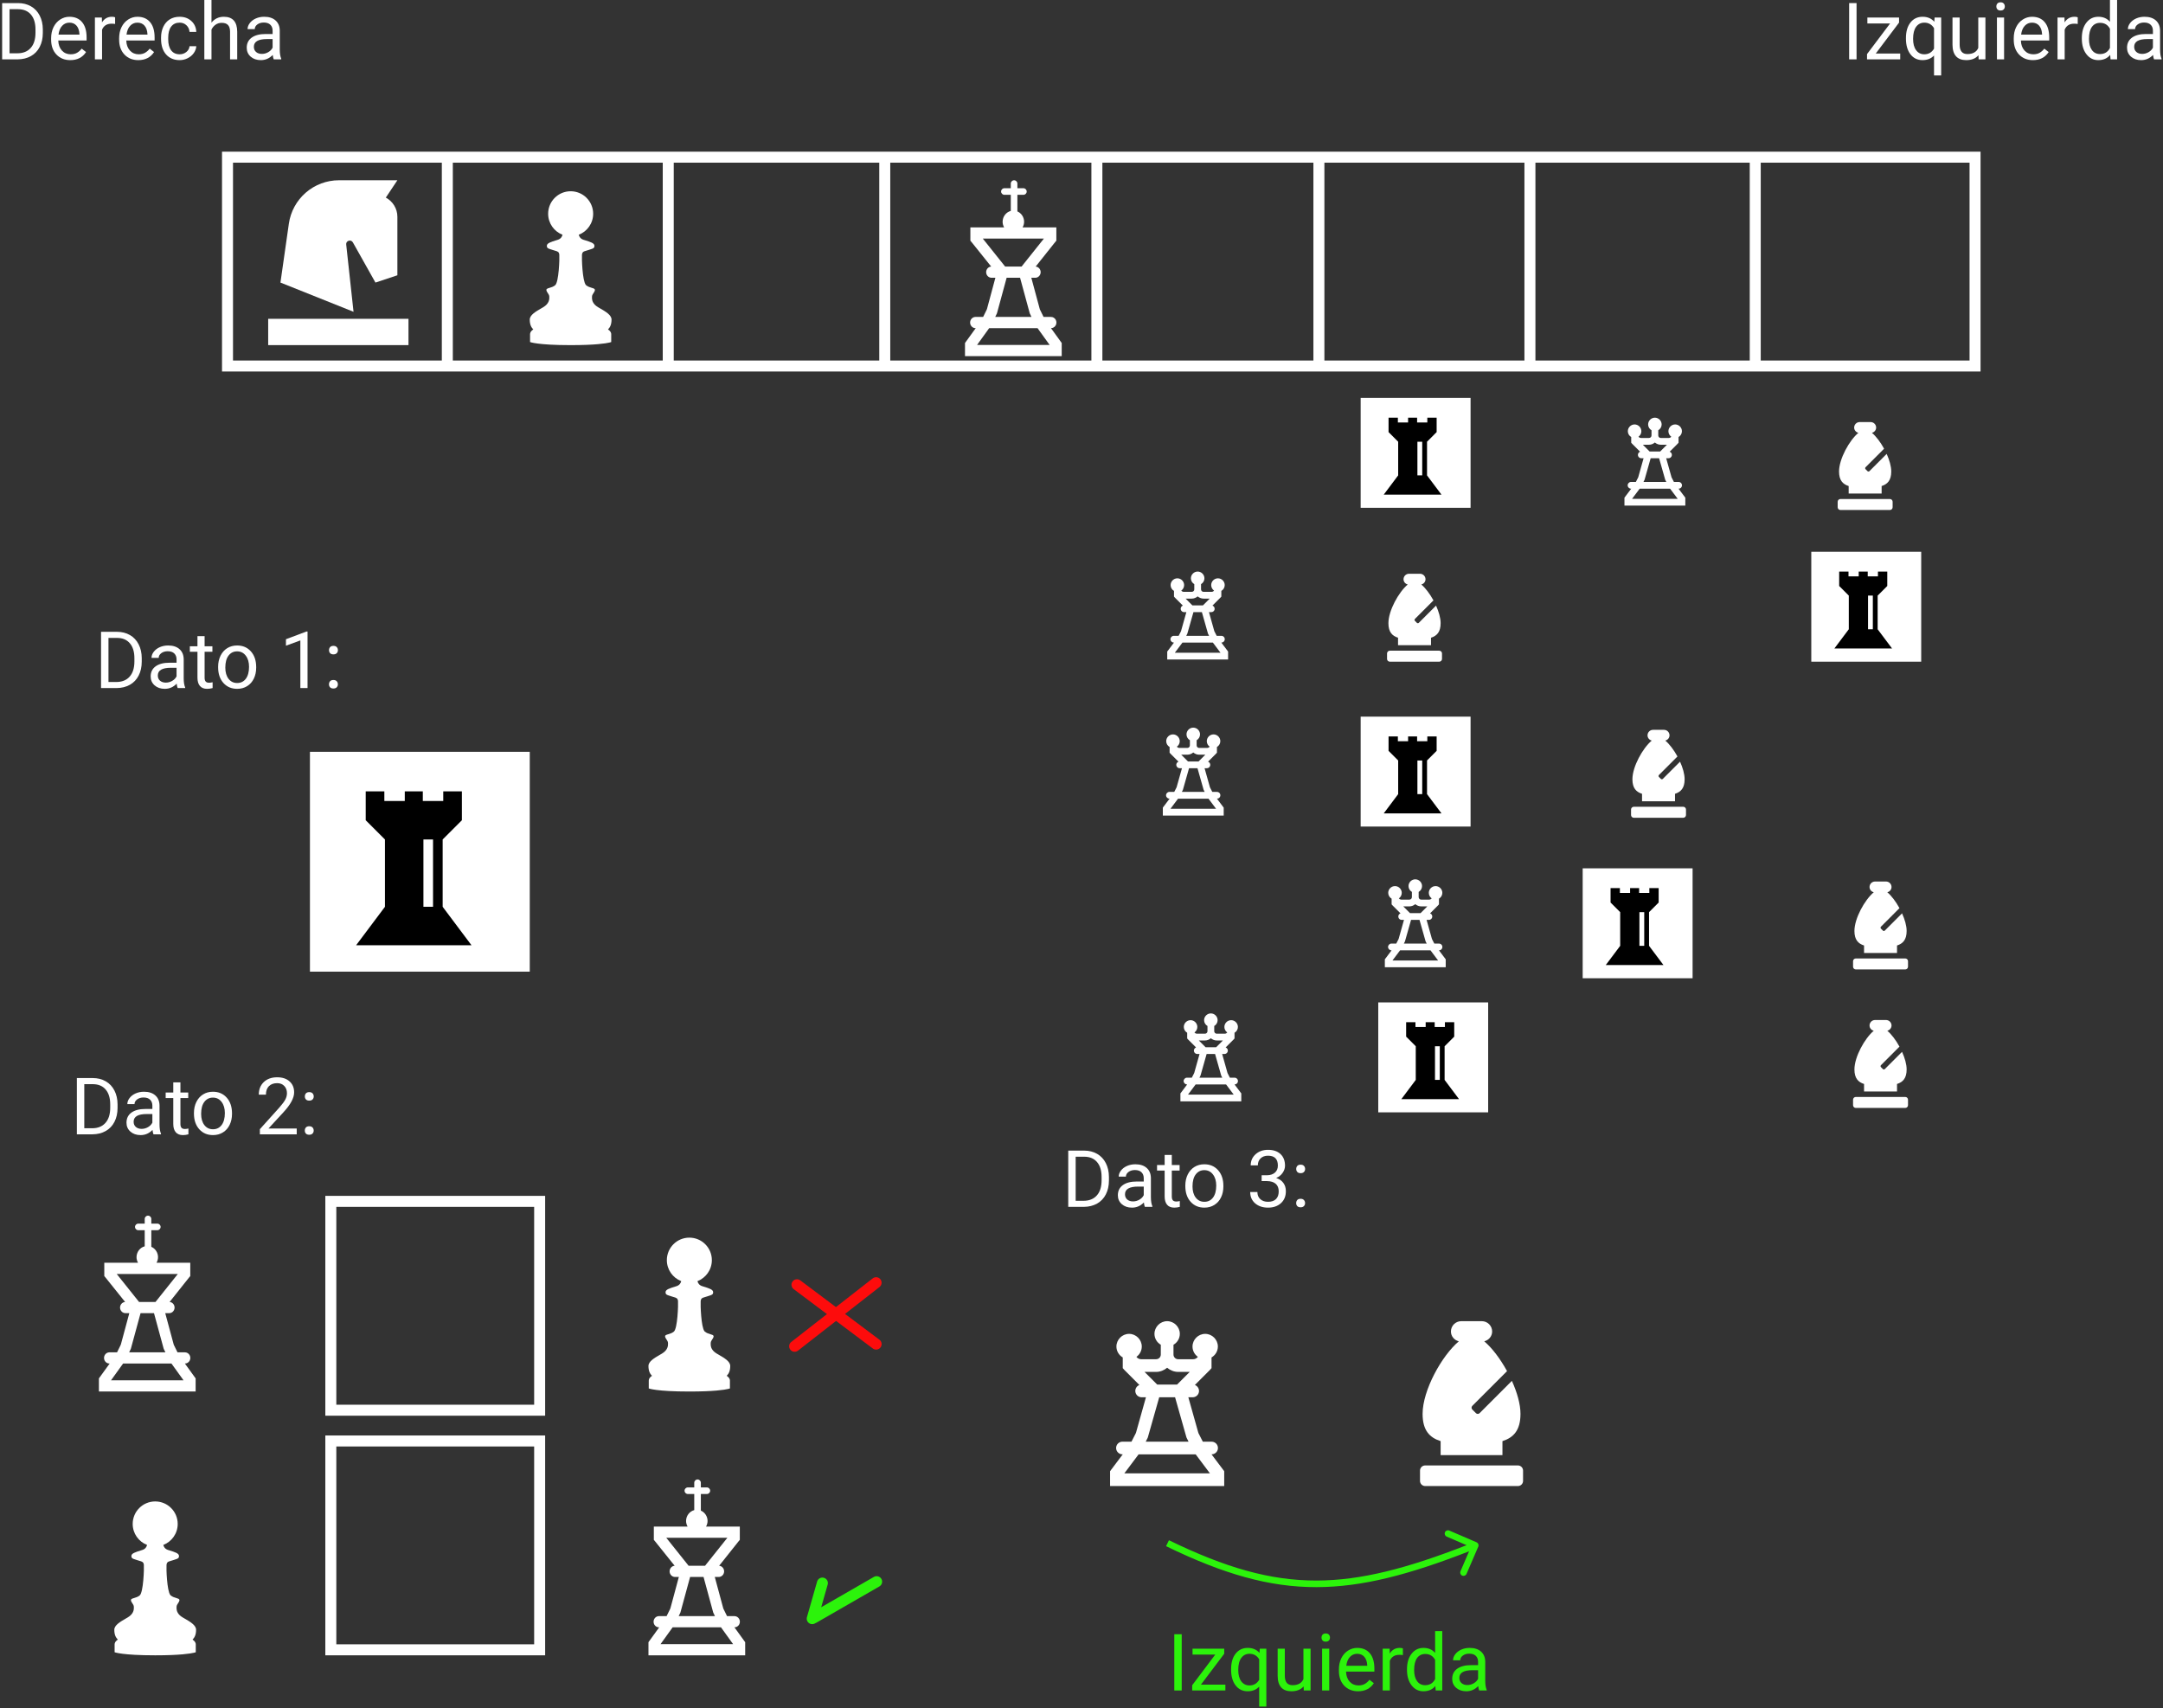 <svg viewBox="0 0 984 777" fill="none" xmlns="http://www.w3.org/2000/svg">
<rect x="0" y="0" width="984" height="777" fill="#333333" stroke="none"/>
<g id="0128213">
<g id="Group 185">
<path id="Rectangle 19 (Stroke)" fill-rule="evenodd" clip-rule="evenodd" d="M201 164V74H106V164H201ZM101 169V69H901V169H101ZM301.5 164H206V74H301.5V164ZM306.5 164H400V74H306.5V164ZM405 74V164H496.5V74H405ZM501.5 74V164H597.5V74H501.5ZM602.5 74V164H693.5V74H602.5ZM698.5 74V164H796V74H698.5ZM801 74V164H896V74H801Z" fill="white"/>
<g id="Izquierda">
<path d="M844.592 27H841.217V1.406H844.592V27Z" fill="white"/>
<path d="M853.328 24.346H864.455V27H849.355V24.609L859.85 10.67H849.514V7.98H863.928V10.283L853.328 24.346Z" fill="white"/>
<path d="M867.057 17.332C867.057 14.344 867.742 11.982 869.113 10.248C870.484 8.502 872.324 7.629 874.633 7.629C876.883 7.629 878.658 8.385 879.959 9.896L880.1 7.98H883.088V34.312H879.836V25.242C878.523 26.648 876.777 27.352 874.598 27.352C872.301 27.352 870.467 26.461 869.096 24.68C867.736 22.887 867.057 20.514 867.057 17.561V17.332ZM870.309 17.701C870.309 19.881 870.766 21.592 871.68 22.834C872.605 24.076 873.848 24.697 875.406 24.697C877.34 24.697 878.816 23.842 879.836 22.131V12.815C878.805 11.139 877.34 10.301 875.441 10.301C873.871 10.301 872.623 10.928 871.697 12.182C870.771 13.424 870.309 15.264 870.309 17.701Z" fill="white"/>
<path d="M900.051 25.119C898.785 26.607 896.928 27.352 894.479 27.352C892.451 27.352 890.904 26.766 889.838 25.594C888.783 24.41 888.25 22.664 888.238 20.355V7.98H891.49V20.268C891.49 23.15 892.662 24.592 895.006 24.592C897.49 24.592 899.143 23.666 899.963 21.814V7.98H903.215V27H900.121L900.051 25.119Z" fill="white"/>
<path d="M911.705 27H908.453V7.98H911.705V27ZM908.189 2.936C908.189 2.408 908.348 1.963 908.664 1.6C908.992 1.236 909.473 1.055 910.105 1.055C910.738 1.055 911.219 1.236 911.547 1.6C911.875 1.963 912.039 2.408 912.039 2.936C912.039 3.463 911.875 3.902 911.547 4.254C911.219 4.605 910.738 4.781 910.105 4.781C909.473 4.781 908.992 4.605 908.664 4.254C908.348 3.902 908.189 3.463 908.189 2.936Z" fill="white"/>
<path d="M924.818 27.352C922.24 27.352 920.143 26.508 918.525 24.82C916.908 23.121 916.1 20.854 916.1 18.018V17.42C916.1 15.533 916.457 13.852 917.172 12.375C917.898 10.887 918.906 9.727 920.195 8.895C921.496 8.051 922.902 7.629 924.414 7.629C926.887 7.629 928.809 8.443 930.18 10.072C931.551 11.701 932.236 14.033 932.236 17.068V18.422H919.352C919.398 20.297 919.943 21.814 920.986 22.975C922.041 24.123 923.377 24.697 924.994 24.697C926.143 24.697 927.115 24.463 927.912 23.994C928.709 23.525 929.406 22.904 930.004 22.131L931.99 23.678C930.396 26.127 928.006 27.352 924.818 27.352ZM924.414 10.301C923.102 10.301 922 10.781 921.109 11.742C920.219 12.691 919.668 14.027 919.457 15.75H928.984V15.504C928.891 13.852 928.445 12.574 927.648 11.672C926.852 10.758 925.773 10.301 924.414 10.301Z" fill="white"/>
<path d="M945.209 10.898C944.717 10.816 944.184 10.775 943.609 10.775C941.477 10.775 940.029 11.684 939.268 13.5V27H936.016V7.98H939.18L939.232 10.178C940.299 8.479 941.811 7.629 943.768 7.629C944.4 7.629 944.881 7.711 945.209 7.875V10.898Z" fill="white"/>
<path d="M947.072 17.332C947.072 14.414 947.764 12.07 949.146 10.301C950.529 8.52 952.34 7.629 954.578 7.629C956.805 7.629 958.568 8.391 959.869 9.914V0H963.121V27H960.133L959.975 24.961C958.674 26.555 956.863 27.352 954.543 27.352C952.34 27.352 950.541 26.449 949.146 24.645C947.764 22.84 947.072 20.484 947.072 17.578V17.332ZM950.324 17.701C950.324 19.857 950.77 21.545 951.66 22.764C952.551 23.982 953.781 24.592 955.352 24.592C957.414 24.592 958.92 23.666 959.869 21.814V13.078C958.896 11.285 957.402 10.389 955.387 10.389C953.793 10.389 952.551 11.004 951.66 12.234C950.77 13.465 950.324 15.287 950.324 17.701Z" fill="white"/>
<path d="M979.926 27C979.738 26.625 979.586 25.957 979.469 24.996C977.957 26.566 976.152 27.352 974.055 27.352C972.18 27.352 970.639 26.824 969.432 25.77C968.236 24.703 967.639 23.355 967.639 21.727C967.639 19.746 968.389 18.211 969.889 17.121C971.4 16.02 973.521 15.469 976.252 15.469H979.416V13.975C979.416 12.838 979.076 11.935 978.396 11.268C977.717 10.588 976.715 10.248 975.391 10.248C974.23 10.248 973.258 10.541 972.473 11.127C971.688 11.713 971.295 12.422 971.295 13.254H968.025C968.025 12.305 968.359 11.391 969.027 10.512C969.707 9.621 970.621 8.918 971.77 8.402C972.93 7.887 974.201 7.629 975.584 7.629C977.775 7.629 979.492 8.18 980.734 9.281C981.977 10.371 982.621 11.877 982.668 13.799V22.553C982.668 24.299 982.891 25.688 983.336 26.719V27H979.926ZM974.529 24.521C975.549 24.521 976.516 24.258 977.43 23.73C978.344 23.203 979.006 22.518 979.416 21.674V17.771H976.867C972.883 17.771 970.891 18.938 970.891 21.27C970.891 22.289 971.23 23.086 971.91 23.66C972.59 24.234 973.463 24.521 974.529 24.521Z" fill="white"/>
</g>
<g id="Derecha">
<path d="M0.971 27V1.406H8.195C10.422 1.406 12.391 1.898 14.102 2.883C15.812 3.867 17.131 5.268 18.057 7.084C18.994 8.9 19.469 10.986 19.48 13.342V14.977C19.48 17.391 19.012 19.506 18.074 21.322C17.148 23.139 15.818 24.533 14.084 25.506C12.361 26.479 10.352 26.977 8.055 27H0.971ZM4.346 4.184V24.24H7.896C10.498 24.24 12.52 23.432 13.961 21.814C15.414 20.197 16.141 17.895 16.141 14.906V13.412C16.141 10.506 15.455 8.25 14.084 6.645C12.725 5.027 10.791 4.207 8.283 4.184H4.346Z" fill="white"/>
<path d="M31.979 27.352C29.4 27.352 27.303 26.508 25.686 24.82C24.068 23.121 23.26 20.854 23.26 18.018V17.42C23.26 15.533 23.617 13.852 24.332 12.375C25.059 10.887 26.066 9.727 27.355 8.895C28.656 8.051 30.062 7.629 31.574 7.629C34.047 7.629 35.969 8.443 37.34 10.072C38.711 11.701 39.397 14.033 39.397 17.068V18.422H26.512C26.559 20.297 27.104 21.814 28.146 22.975C29.201 24.123 30.537 24.697 32.154 24.697C33.303 24.697 34.275 24.463 35.072 23.994C35.869 23.525 36.566 22.904 37.164 22.131L39.15 23.678C37.557 26.127 35.166 27.352 31.979 27.352ZM31.574 10.301C30.262 10.301 29.16 10.781 28.27 11.742C27.379 12.691 26.828 14.027 26.617 15.75H36.145V15.504C36.051 13.852 35.605 12.574 34.809 11.672C34.012 10.758 32.934 10.301 31.574 10.301Z" fill="white"/>
<path d="M52.369 10.898C51.877 10.816 51.344 10.775 50.77 10.775C48.637 10.775 47.19 11.684 46.428 13.5V27H43.176V7.98H46.34L46.393 10.178C47.459 8.479 48.971 7.629 50.928 7.629C51.56 7.629 52.041 7.711 52.369 7.875V10.898Z" fill="white"/>
<path d="M62.916 27.352C60.338 27.352 58.24 26.508 56.623 24.82C55.006 23.121 54.197 20.854 54.197 18.018V17.42C54.197 15.533 54.555 13.852 55.27 12.375C55.996 10.887 57.004 9.727 58.293 8.895C59.594 8.051 61 7.629 62.512 7.629C64.984 7.629 66.906 8.443 68.277 10.072C69.648 11.701 70.334 14.033 70.334 17.068V18.422H57.449C57.496 20.297 58.041 21.814 59.084 22.975C60.139 24.123 61.475 24.697 63.092 24.697C64.24 24.697 65.213 24.463 66.01 23.994C66.807 23.525 67.504 22.904 68.102 22.131L70.088 23.678C68.494 26.127 66.103 27.352 62.916 27.352ZM62.512 10.301C61.199 10.301 60.098 10.781 59.207 11.742C58.316 12.691 57.766 14.027 57.555 15.75H67.082V15.504C66.988 13.852 66.543 12.574 65.746 11.672C64.949 10.758 63.871 10.301 62.512 10.301Z" fill="white"/>
<path d="M81.742 24.697C82.902 24.697 83.916 24.346 84.783 23.643C85.65 22.939 86.131 22.061 86.225 21.006H89.301C89.242 22.096 88.867 23.133 88.176 24.117C87.484 25.102 86.559 25.887 85.398 26.473C84.25 27.059 83.031 27.352 81.742 27.352C79.152 27.352 77.09 26.49 75.555 24.768C74.031 23.033 73.269 20.666 73.269 17.666V17.121C73.269 15.27 73.609 13.623 74.289 12.182C74.969 10.74 75.941 9.621 77.207 8.824C78.484 8.027 79.99 7.629 81.725 7.629C83.857 7.629 85.627 8.268 87.033 9.545C88.451 10.822 89.207 12.48 89.301 14.52H86.225C86.131 13.289 85.662 12.281 84.818 11.496C83.986 10.699 82.955 10.301 81.725 10.301C80.072 10.301 78.789 10.898 77.875 12.094C76.973 13.277 76.522 14.994 76.522 17.244V17.859C76.522 20.051 76.973 21.738 77.875 22.922C78.777 24.105 80.066 24.697 81.742 24.697Z" fill="white"/>
<path d="M96.209 10.283C97.65 8.514 99.525 7.629 101.834 7.629C105.854 7.629 107.881 9.896 107.916 14.432V27H104.664V14.414C104.652 13.043 104.336 12.029 103.715 11.373C103.105 10.717 102.15 10.389 100.85 10.389C99.795 10.389 98.869 10.67 98.072 11.232C97.275 11.795 96.654 12.533 96.209 13.447V27H92.957V0H96.209V10.283Z" fill="white"/>
<path d="M124.527 27C124.34 26.625 124.188 25.957 124.07 24.996C122.559 26.566 120.754 27.352 118.656 27.352C116.781 27.352 115.24 26.824 114.033 25.77C112.838 24.703 112.24 23.355 112.24 21.727C112.24 19.746 112.99 18.211 114.49 17.121C116.002 16.02 118.123 15.469 120.854 15.469H124.018V13.975C124.018 12.838 123.678 11.935 122.998 11.268C122.318 10.588 121.316 10.248 119.992 10.248C118.832 10.248 117.859 10.541 117.074 11.127C116.289 11.713 115.896 12.422 115.896 13.254H112.627C112.627 12.305 112.961 11.391 113.629 10.512C114.309 9.621 115.223 8.918 116.371 8.402C117.531 7.887 118.803 7.629 120.186 7.629C122.377 7.629 124.094 8.18 125.336 9.281C126.578 10.371 127.223 11.877 127.27 13.799V22.553C127.27 24.299 127.492 25.688 127.938 26.719V27H124.527ZM119.131 24.521C120.15 24.521 121.117 24.258 122.031 23.73C122.945 23.203 123.607 22.518 124.018 21.674V17.771H121.469C117.484 17.771 115.492 18.938 115.492 21.27C115.492 22.289 115.832 23.086 116.512 23.66C117.191 24.234 118.064 24.521 119.131 24.521Z" fill="white"/>
</g>
</g>
<g id="Group 172">
<g id="Dato 1:">
<path d="M45.971 313V287.406H53.195C55.422 287.406 57.391 287.898 59.102 288.883C60.812 289.867 62.131 291.268 63.057 293.084C63.994 294.9 64.469 296.986 64.481 299.342V300.977C64.481 303.391 64.012 305.506 63.074 307.322C62.148 309.139 60.818 310.533 59.084 311.506C57.361 312.479 55.352 312.977 53.055 313H45.971ZM49.346 290.184V310.24H52.897C55.498 310.24 57.52 309.432 58.961 307.814C60.414 306.197 61.141 303.895 61.141 300.906V299.412C61.141 296.506 60.455 294.25 59.084 292.645C57.725 291.027 55.791 290.207 53.283 290.184H49.346Z" fill="white"/>
<path d="M80.828 313C80.641 312.625 80.488 311.957 80.371 310.996C78.859 312.566 77.055 313.352 74.957 313.352C73.082 313.352 71.541 312.824 70.334 311.77C69.139 310.703 68.541 309.355 68.541 307.727C68.541 305.746 69.291 304.211 70.791 303.121C72.303 302.02 74.424 301.469 77.154 301.469H80.318V299.975C80.318 298.838 79.978 297.936 79.299 297.268C78.619 296.588 77.617 296.248 76.293 296.248C75.133 296.248 74.16 296.541 73.375 297.127C72.59 297.713 72.197 298.422 72.197 299.254H68.928C68.928 298.305 69.262 297.391 69.93 296.512C70.609 295.621 71.523 294.918 72.672 294.402C73.832 293.887 75.103 293.629 76.486 293.629C78.678 293.629 80.394 294.18 81.637 295.281C82.879 296.371 83.523 297.877 83.57 299.799V308.553C83.57 310.299 83.793 311.688 84.238 312.719V313H80.828ZM75.432 310.521C76.451 310.521 77.418 310.258 78.332 309.73C79.246 309.203 79.908 308.518 80.318 307.674V303.771H77.769C73.785 303.771 71.793 304.938 71.793 307.27C71.793 308.289 72.133 309.086 72.812 309.66C73.492 310.234 74.365 310.521 75.432 310.521Z" fill="white"/>
<path d="M93.08 289.375V293.98H96.631V296.494H93.08V308.289C93.08 309.051 93.238 309.625 93.555 310.012C93.871 310.387 94.41 310.574 95.172 310.574C95.547 310.574 96.062 310.504 96.719 310.363V313C95.863 313.234 95.031 313.352 94.223 313.352C92.769 313.352 91.674 312.912 90.936 312.033C90.197 311.154 89.828 309.906 89.828 308.289V296.494H86.365V293.98H89.828V289.375H93.08Z" fill="white"/>
<path d="M99.232 303.314C99.232 301.451 99.596 299.775 100.322 298.287C101.061 296.799 102.08 295.65 103.381 294.842C104.693 294.033 106.188 293.629 107.863 293.629C110.453 293.629 112.545 294.525 114.139 296.318C115.744 298.111 116.547 300.496 116.547 303.473V303.701C116.547 305.553 116.189 307.217 115.475 308.693C114.771 310.158 113.758 311.301 112.434 312.121C111.121 312.941 109.609 313.352 107.898 313.352C105.32 313.352 103.229 312.455 101.623 310.662C100.029 308.869 99.232 306.496 99.232 303.543V303.314ZM102.502 303.701C102.502 305.811 102.988 307.504 103.961 308.781C104.945 310.059 106.258 310.697 107.898 310.697C109.551 310.697 110.863 310.053 111.836 308.764C112.809 307.463 113.295 305.646 113.295 303.314C113.295 301.229 112.797 299.541 111.801 298.252C110.816 296.951 109.504 296.301 107.863 296.301C106.258 296.301 104.963 296.939 103.979 298.217C102.994 299.494 102.502 301.322 102.502 303.701Z" fill="white"/>
<path d="M139.908 313H136.639V291.326L130.082 293.734V290.781L139.398 287.283H139.908V313Z" fill="white"/>
<path d="M149.664 311.295C149.664 310.732 149.828 310.264 150.156 309.889C150.496 309.514 151 309.326 151.668 309.326C152.336 309.326 152.84 309.514 153.18 309.889C153.531 310.264 153.707 310.732 153.707 311.295C153.707 311.834 153.531 312.285 153.18 312.648C152.84 313.012 152.336 313.193 151.668 313.193C151 313.193 150.496 313.012 150.156 312.648C149.828 312.285 149.664 311.834 149.664 311.295ZM149.682 295.773C149.682 295.211 149.846 294.742 150.174 294.367C150.514 293.992 151.018 293.805 151.686 293.805C152.354 293.805 152.857 293.992 153.197 294.367C153.549 294.742 153.725 295.211 153.725 295.773C153.725 296.312 153.549 296.764 153.197 297.127C152.857 297.49 152.354 297.672 151.686 297.672C151.018 297.672 150.514 297.49 150.174 297.127C149.846 296.764 149.682 296.312 149.682 295.773Z" fill="white"/>
</g>
<g id="Group 171">
<path id="Rectangle 20" d="M141 342H241V442H141V342Z" fill="white"/>
<path id="torre" fill-rule="evenodd" clip-rule="evenodd" d="M162 430H214.5L201.375 412.5V381.875L210.125 373.125V360H201.646V364.375H192.349V360H184.146V364.375H174.849V360H166.375V373.125L175.125 381.875V412.5L162 430ZM192.625 381.875H197V412.5H192.625V381.875Z" fill="black"/>
</g>
</g>
<g id="Group 173">
<path id="Rectangle 21 (Stroke)" fill-rule="evenodd" clip-rule="evenodd" d="M243 549H153V639H243V549ZM148 544V644H248V544H148Z" fill="white"/>
<path id="Rectangle 22 (Stroke)" fill-rule="evenodd" clip-rule="evenodd" d="M243 658H153V748H243V658ZM148 653V753H248V653H148Z" fill="white"/>
<g id="Dato 2:">
<path d="M34.971 516V490.406H42.195C44.422 490.406 46.391 490.898 48.102 491.883C49.812 492.867 51.131 494.268 52.057 496.084C52.994 497.9 53.469 499.986 53.48 502.342V503.977C53.48 506.391 53.012 508.506 52.074 510.322C51.148 512.139 49.818 513.533 48.084 514.506C46.361 515.479 44.352 515.977 42.055 516H34.971ZM38.346 493.184V513.24H41.897C44.498 513.24 46.52 512.432 47.961 510.814C49.414 509.197 50.141 506.895 50.141 503.906V502.412C50.141 499.506 49.455 497.25 48.084 495.645C46.725 494.027 44.791 493.207 42.283 493.184H38.346Z" fill="white"/>
<path d="M69.828 516C69.641 515.625 69.488 514.957 69.371 513.996C67.859 515.566 66.055 516.352 63.957 516.352C62.082 516.352 60.541 515.824 59.334 514.77C58.139 513.703 57.541 512.355 57.541 510.727C57.541 508.746 58.291 507.211 59.791 506.121C61.303 505.02 63.424 504.469 66.154 504.469H69.318V502.975C69.318 501.838 68.978 500.936 68.299 500.268C67.619 499.588 66.617 499.248 65.293 499.248C64.133 499.248 63.16 499.541 62.375 500.127C61.59 500.713 61.197 501.422 61.197 502.254H57.928C57.928 501.305 58.262 500.391 58.93 499.512C59.609 498.621 60.523 497.918 61.672 497.402C62.832 496.887 64.103 496.629 65.486 496.629C67.678 496.629 69.394 497.18 70.637 498.281C71.879 499.371 72.523 500.877 72.57 502.799V511.553C72.57 513.299 72.793 514.688 73.238 515.719V516H69.828ZM64.432 513.521C65.451 513.521 66.418 513.258 67.332 512.73C68.246 512.203 68.908 511.518 69.318 510.674V506.771H66.769C62.785 506.771 60.793 507.938 60.793 510.27C60.793 511.289 61.133 512.086 61.812 512.66C62.492 513.234 63.365 513.521 64.432 513.521Z" fill="white"/>
<path d="M82.08 492.375V496.98H85.631V499.494H82.08V511.289C82.08 512.051 82.238 512.625 82.555 513.012C82.871 513.387 83.41 513.574 84.172 513.574C84.547 513.574 85.062 513.504 85.719 513.363V516C84.863 516.234 84.031 516.352 83.223 516.352C81.769 516.352 80.674 515.912 79.936 515.033C79.197 514.154 78.828 512.906 78.828 511.289V499.494H75.365V496.98H78.828V492.375H82.08Z" fill="white"/>
<path d="M88.232 506.314C88.232 504.451 88.596 502.775 89.322 501.287C90.061 499.799 91.08 498.65 92.381 497.842C93.693 497.033 95.188 496.629 96.863 496.629C99.453 496.629 101.545 497.525 103.139 499.318C104.744 501.111 105.547 503.496 105.547 506.473V506.701C105.547 508.553 105.189 510.217 104.475 511.693C103.771 513.158 102.758 514.301 101.434 515.121C100.121 515.941 98.609 516.352 96.898 516.352C94.32 516.352 92.228 515.455 90.623 513.662C89.029 511.869 88.232 509.496 88.232 506.543V506.314ZM91.502 506.701C91.502 508.811 91.988 510.504 92.961 511.781C93.945 513.059 95.258 513.697 96.898 513.697C98.551 513.697 99.863 513.053 100.836 511.764C101.809 510.463 102.295 508.646 102.295 506.314C102.295 504.229 101.797 502.541 100.801 501.252C99.816 499.951 98.504 499.301 96.863 499.301C95.258 499.301 93.963 499.939 92.978 501.217C91.994 502.494 91.502 504.322 91.502 506.701Z" fill="white"/>
<path d="M134.99 516H118.221V513.662L127.08 503.818C128.393 502.33 129.295 501.123 129.787 500.197C130.291 499.26 130.543 498.293 130.543 497.297C130.543 495.961 130.139 494.865 129.33 494.01C128.521 493.154 127.443 492.727 126.096 492.727C124.479 492.727 123.219 493.189 122.316 494.115C121.426 495.029 120.98 496.307 120.98 497.947H117.729C117.729 495.592 118.484 493.688 119.996 492.234C121.52 490.781 123.553 490.055 126.096 490.055C128.475 490.055 130.355 490.682 131.738 491.936C133.121 493.178 133.812 494.836 133.812 496.91C133.812 499.43 132.207 502.43 128.996 505.91L122.141 513.346H134.99V516Z" fill="white"/>
<path d="M138.664 514.295C138.664 513.732 138.828 513.264 139.156 512.889C139.496 512.514 140 512.326 140.668 512.326C141.336 512.326 141.84 512.514 142.18 512.889C142.531 513.264 142.707 513.732 142.707 514.295C142.707 514.834 142.531 515.285 142.18 515.648C141.84 516.012 141.336 516.193 140.668 516.193C140 516.193 139.496 516.012 139.156 515.648C138.828 515.285 138.664 514.834 138.664 514.295ZM138.682 498.773C138.682 498.211 138.846 497.742 139.174 497.367C139.514 496.992 140.018 496.805 140.686 496.805C141.354 496.805 141.857 496.992 142.197 497.367C142.549 497.742 142.725 498.211 142.725 498.773C142.725 499.312 142.549 499.764 142.197 500.127C141.857 500.49 141.354 500.672 140.686 500.672C140.018 500.672 139.514 500.49 139.174 500.127C138.846 499.764 138.682 499.312 138.682 498.773Z" fill="white"/>
</g>
<path id="rey" fill-rule="evenodd" clip-rule="evenodd" d="M65.833 559.621V566.943C63.711 567.496 62.111 569.518 62.111 571.886C62.111 572.803 62.38 573.686 62.798 574.432H47.444V580.48L47.98 581.117L56.917 592.257C55.572 592.346 54.538 593.561 54.624 594.964C54.712 596.365 55.875 597.439 57.222 597.35H58.826L55.008 611.516L54.854 611.913L53.25 615.175H49.659C48.315 615.244 47.264 616.438 47.33 617.841C47.396 619.242 48.542 620.337 49.889 620.268L45.457 626.395L45 627.031V633H89V627.031L88.54 626.395L84.111 620.268C84.991 620.278 85.81 619.799 86.26 619.005C86.476 618.614 86.589 618.172 86.589 617.721C86.589 617.271 86.476 616.828 86.26 616.438C85.81 615.644 84.989 615.165 84.111 615.175H80.75L79.146 611.913L79.068 611.753L78.995 611.516L75.172 597.35H76.778C77.426 597.401 78.067 597.183 78.561 596.743C79.055 596.303 79.361 595.677 79.413 595.002C79.462 594.327 79.253 593.659 78.83 593.145C78.408 592.63 77.807 592.311 77.159 592.257L86.02 581.117L86.556 580.48V574.432H71.202C71.622 573.686 71.889 572.803 71.889 571.886C71.889 569.773 70.615 567.936 68.833 567.171V559.621H71.57C72.399 559.621 73.07 558.949 73.07 558.121C73.07 557.292 72.399 556.621 71.57 556.621H68.833V554.5C68.833 553.672 68.162 553 67.333 553C66.505 553 65.833 553.672 65.833 554.5V556.621H62.919C62.09 556.621 61.419 557.292 61.419 558.121C61.419 558.949 62.09 559.621 62.919 559.621H65.833ZM80.904 579.525L70.742 592.257H63.26L53.096 579.525H80.904ZM70.056 597.35L74.409 613.344L74.487 613.584L75.25 615.175H58.75L59.515 613.584L59.588 613.344L63.944 597.35H70.056ZM78 620.268L83.5 627.907H50.5L56 620.268H78Z" fill="white"/>
<path id="peon" fill-rule="evenodd" clip-rule="evenodd" d="M317.291 582.79C321.122 581.31 323.84 577.591 323.84 573.237C323.84 567.583 319.257 563 313.602 563C307.948 563 303.365 567.583 303.365 573.237C303.365 577.588 306.079 581.306 309.907 582.788C309.686 583.7 309.106 584.657 307.717 585.091C307.556 585.141 307.398 585.19 307.243 585.238C304.476 586.099 302.776 586.627 302.776 587.821C302.776 588.862 303.349 589.043 304.575 589.43L304.575 589.43L304.575 589.43L304.576 589.43C304.834 589.511 305.12 589.601 305.436 589.711C305.818 589.843 306.167 589.942 306.48 590.03C307.657 590.362 308.335 590.554 308.446 591.881C308.586 593.561 308.236 604.352 306.556 605.752C305.752 606.423 304.786 606.708 304.006 606.938C303.156 607.189 302.526 607.375 302.566 607.922C302.602 608.42 302.887 608.839 303.184 609.276C303.514 609.762 303.859 610.27 303.896 610.932C303.966 612.192 303.826 614.152 301.096 615.768C300.814 615.935 300.525 616.102 300.233 616.271C297.706 617.732 295 619.298 295 621.374C295 623.684 295.7 624.944 296.61 625.86C296.61 625.86 296.525 625.908 296.396 626.001L296.394 626C296.24 626.11 296.023 626.283 295.814 626.51C295.468 626.883 295.14 627.402 295.14 628.03V631.6C295.14 631.6 298.576 633 313.602 633C324.872 633 329.619 632.212 331.288 631.819C331.845 631.687 332.059 631.6 332.059 631.6V628.03C332.059 627.78 332.007 627.546 331.924 627.333C331.669 626.686 331.118 626.219 330.811 626L330.81 626C330.677 625.905 330.589 625.854 330.589 625.854C331.499 624.944 332.199 623.684 332.199 621.368C332.199 619.297 329.499 617.733 326.968 616.267L326.968 616.266C326.676 616.097 326.386 615.93 326.103 615.763C323.944 614.489 323.405 612.996 323.309 611.802H323.322C323.298 611.487 323.298 611.195 323.316 610.932C323.346 610.269 323.691 609.76 324.021 609.274C324.317 608.838 324.601 608.419 324.634 607.922C324.637 607.882 324.636 607.843 324.631 607.807C324.58 607.343 323.981 607.166 323.192 606.933C322.412 606.702 321.448 606.417 320.643 605.747C320.611 605.72 320.579 605.689 320.548 605.655C320.527 605.632 320.506 605.608 320.486 605.583H320.486C318.941 603.663 318.618 593.501 318.753 591.875C318.794 591.387 318.912 591.052 319.103 590.807H319.109C319.438 590.392 319.984 590.238 320.727 590.028L320.727 590.028C321.039 589.94 321.385 589.842 321.764 589.711C322.08 589.601 322.366 589.511 322.624 589.43L322.624 589.43C323.85 589.043 324.424 588.862 324.424 587.821C324.424 587.807 324.423 587.793 324.423 587.779C324.389 586.601 322.67 586.07 319.883 585.209L319.882 585.208C319.751 585.168 319.618 585.127 319.482 585.085C318.093 584.655 317.512 583.701 317.291 582.79Z" fill="white"/>
<path id="peon_2" fill-rule="evenodd" clip-rule="evenodd" d="M74.291 702.79C78.122 701.31 80.84 697.591 80.84 693.237C80.84 687.583 76.257 683 70.603 683C64.948 683 60.365 687.583 60.365 693.237C60.365 697.588 63.079 701.306 66.907 702.788C66.686 703.7 66.106 704.657 64.717 705.091C64.556 705.141 64.398 705.19 64.243 705.238C61.476 706.099 59.776 706.627 59.776 707.821C59.776 708.862 60.349 709.043 61.575 709.43L61.575 709.43L61.575 709.43L61.576 709.43C61.834 709.511 62.12 709.601 62.436 709.711C62.818 709.843 63.167 709.942 63.48 710.03C64.657 710.362 65.335 710.554 65.446 711.881C65.586 713.561 65.236 724.352 63.556 725.752C62.752 726.423 61.786 726.708 61.006 726.938C60.156 727.189 59.526 727.375 59.566 727.922C59.602 728.42 59.887 728.839 60.184 729.276C60.514 729.762 60.859 730.27 60.896 730.932C60.966 732.192 60.826 734.152 58.096 735.768C57.814 735.935 57.525 736.102 57.233 736.271C54.706 737.732 52 739.298 52 741.374C52 743.684 52.7 744.944 53.61 745.86C53.61 745.86 53.525 745.908 53.396 746.001L53.394 746C53.24 746.11 53.023 746.283 52.814 746.51C52.468 746.883 52.14 747.402 52.14 748.03V751.6C52.14 751.6 55.576 753 70.603 753C81.873 753 86.619 752.212 88.288 751.819C88.845 751.687 89.059 751.6 89.059 751.6V748.03C89.059 747.78 89.007 747.546 88.924 747.333C88.669 746.686 88.118 746.219 87.811 746L87.81 746C87.677 745.905 87.589 745.854 87.589 745.854C88.499 744.944 89.199 743.684 89.199 741.368C89.199 739.297 86.499 737.733 83.968 736.267L83.968 736.266C83.676 736.097 83.386 735.93 83.103 735.763C80.944 734.489 80.405 732.996 80.309 731.802H80.322C80.298 731.487 80.298 731.195 80.316 730.932C80.346 730.269 80.691 729.76 81.021 729.274C81.317 728.838 81.601 728.419 81.634 727.922C81.637 727.882 81.636 727.843 81.631 727.807C81.58 727.343 80.981 727.166 80.192 726.933C79.412 726.702 78.448 726.417 77.643 725.747C77.611 725.72 77.579 725.689 77.548 725.655C77.527 725.632 77.506 725.608 77.487 725.583H77.486C75.941 723.663 75.618 713.501 75.753 711.875C75.794 711.387 75.912 711.052 76.103 710.807H76.109C76.438 710.392 76.984 710.238 77.727 710.028L77.727 710.028C78.039 709.94 78.385 709.842 78.763 709.711C79.08 709.601 79.366 709.511 79.624 709.43L79.624 709.43C80.85 709.043 81.424 708.862 81.424 707.821C81.424 707.807 81.423 707.793 81.423 707.779C81.389 706.601 79.67 706.07 76.883 705.209L76.882 705.208C76.751 705.168 76.618 705.127 76.483 705.085C75.093 704.655 74.512 703.701 74.291 702.79Z" fill="white"/>
<path id="rey_2" fill-rule="evenodd" clip-rule="evenodd" d="M315.833 679.621V686.943C313.711 687.496 312.111 689.518 312.111 691.886C312.111 692.803 312.38 693.686 312.798 694.432H297.444V700.48L297.98 701.117L306.917 712.257C305.572 712.346 304.538 713.561 304.624 714.964C304.712 716.365 305.875 717.439 307.222 717.35H308.826L305.008 731.516L304.854 731.913L303.25 735.175H299.659C298.315 735.244 297.264 736.438 297.33 737.841C297.396 739.242 298.542 740.337 299.889 740.268L295.457 746.395L295 747.031V753H339V747.031L338.54 746.395L334.111 740.268C334.991 740.278 335.81 739.799 336.26 739.005C336.476 738.614 336.589 738.172 336.589 737.721C336.589 737.271 336.476 736.828 336.26 736.438C335.81 735.644 334.989 735.165 334.111 735.175H330.75L329.146 731.913L329.068 731.753L328.995 731.516L325.172 717.35H326.778C327.426 717.401 328.067 717.183 328.561 716.743C329.055 716.303 329.361 715.677 329.413 715.002C329.462 714.327 329.253 713.659 328.83 713.145C328.408 712.63 327.807 712.311 327.159 712.257L336.02 701.117L336.556 700.48V694.432H321.202C321.622 693.686 321.889 692.803 321.889 691.886C321.889 689.773 320.615 687.936 318.833 687.171V679.621H321.57C322.399 679.621 323.07 678.949 323.07 678.121C323.07 677.292 322.399 676.621 321.57 676.621H318.833V674.5C318.833 673.672 318.162 673 317.333 673C316.505 673 315.833 673.672 315.833 674.5V676.621H312.919C312.09 676.621 311.419 677.292 311.419 678.121C311.419 678.949 312.09 679.621 312.919 679.621H315.833ZM330.904 699.525L320.742 712.257H313.26L303.096 699.525H330.904ZM320.056 717.35L324.409 733.344L324.487 733.584L325.25 735.175H308.75L309.515 733.584L309.588 733.344L313.944 717.35H320.056ZM328 740.268L333.5 747.907H300.5L306 740.268H328Z" fill="white"/>
</g>
<g id="Group 174">
<g id="Dato 3:">
<path d="M485.971 549V523.406H493.195C495.422 523.406 497.391 523.898 499.102 524.883C500.812 525.867 502.131 527.268 503.057 529.084C503.994 530.9 504.469 532.986 504.48 535.342V536.977C504.48 539.391 504.012 541.506 503.074 543.322C502.148 545.139 500.818 546.533 499.084 547.506C497.361 548.479 495.352 548.977 493.055 549H485.971ZM489.346 526.184V546.24H492.896C495.498 546.24 497.52 545.432 498.961 543.814C500.414 542.197 501.141 539.895 501.141 536.906V535.412C501.141 532.506 500.455 530.25 499.084 528.645C497.725 527.027 495.791 526.207 493.283 526.184H489.346Z" fill="white"/>
<path d="M520.828 549C520.641 548.625 520.488 547.957 520.371 546.996C518.859 548.566 517.055 549.352 514.957 549.352C513.082 549.352 511.541 548.824 510.334 547.77C509.139 546.703 508.541 545.355 508.541 543.727C508.541 541.746 509.291 540.211 510.791 539.121C512.303 538.02 514.424 537.469 517.154 537.469H520.318V535.975C520.318 534.838 519.979 533.936 519.299 533.268C518.619 532.588 517.617 532.248 516.293 532.248C515.133 532.248 514.16 532.541 513.375 533.127C512.59 533.713 512.197 534.422 512.197 535.254H508.928C508.928 534.305 509.262 533.391 509.93 532.512C510.609 531.621 511.523 530.918 512.672 530.402C513.832 529.887 515.104 529.629 516.486 529.629C518.678 529.629 520.395 530.18 521.637 531.281C522.879 532.371 523.523 533.877 523.57 535.799V544.553C523.57 546.299 523.793 547.688 524.238 548.719V549H520.828ZM515.432 546.521C516.451 546.521 517.418 546.258 518.332 545.73C519.246 545.203 519.908 544.518 520.318 543.674V539.771H517.77C513.785 539.771 511.793 540.938 511.793 543.27C511.793 544.289 512.133 545.086 512.812 545.66C513.492 546.234 514.365 546.521 515.432 546.521Z" fill="white"/>
<path d="M533.08 525.375V529.98H536.631V532.494H533.08V544.289C533.08 545.051 533.238 545.625 533.555 546.012C533.871 546.387 534.41 546.574 535.172 546.574C535.547 546.574 536.062 546.504 536.719 546.363V549C535.863 549.234 535.031 549.352 534.223 549.352C532.77 549.352 531.674 548.912 530.936 548.033C530.197 547.154 529.828 545.906 529.828 544.289V532.494H526.365V529.98H529.828V525.375H533.08Z" fill="white"/>
<path d="M539.232 539.314C539.232 537.451 539.596 535.775 540.322 534.287C541.061 532.799 542.08 531.65 543.381 530.842C544.693 530.033 546.188 529.629 547.863 529.629C550.453 529.629 552.545 530.525 554.139 532.318C555.744 534.111 556.547 536.496 556.547 539.473V539.701C556.547 541.553 556.189 543.217 555.475 544.693C554.771 546.158 553.758 547.301 552.434 548.121C551.121 548.941 549.609 549.352 547.898 549.352C545.32 549.352 543.229 548.455 541.623 546.662C540.029 544.869 539.232 542.496 539.232 539.543V539.314ZM542.502 539.701C542.502 541.811 542.988 543.504 543.961 544.781C544.945 546.059 546.258 546.697 547.898 546.697C549.551 546.697 550.863 546.053 551.836 544.764C552.809 543.463 553.295 541.646 553.295 539.314C553.295 537.229 552.797 535.541 551.801 534.252C550.816 532.951 549.504 532.301 547.863 532.301C546.258 532.301 544.963 532.939 543.979 534.217C542.994 535.494 542.502 537.322 542.502 539.701Z" fill="white"/>
<path d="M573.949 534.621H576.393C577.928 534.598 579.135 534.193 580.014 533.408C580.893 532.623 581.332 531.562 581.332 530.227C581.332 527.227 579.838 525.727 576.85 525.727C575.443 525.727 574.318 526.131 573.475 526.939C572.643 527.736 572.227 528.797 572.227 530.121H568.975C568.975 528.094 569.713 526.412 571.189 525.076C572.678 523.729 574.564 523.055 576.85 523.055C579.264 523.055 581.156 523.693 582.527 524.971C583.898 526.248 584.584 528.023 584.584 530.297C584.584 531.41 584.221 532.488 583.494 533.531C582.779 534.574 581.801 535.354 580.559 535.869C581.965 536.314 583.049 537.053 583.811 538.084C584.584 539.115 584.971 540.375 584.971 541.863C584.971 544.16 584.221 545.982 582.721 547.33C581.221 548.678 579.27 549.352 576.867 549.352C574.465 549.352 572.508 548.701 570.996 547.4C569.496 546.1 568.746 544.383 568.746 542.25H572.016C572.016 543.598 572.455 544.676 573.334 545.484C574.213 546.293 575.391 546.697 576.867 546.697C578.438 546.697 579.639 546.287 580.471 545.467C581.303 544.646 581.719 543.469 581.719 541.934C581.719 540.445 581.262 539.303 580.348 538.506C579.434 537.709 578.115 537.299 576.393 537.275H573.949V534.621Z" fill="white"/>
<path d="M589.664 547.295C589.664 546.732 589.828 546.264 590.156 545.889C590.496 545.514 591 545.326 591.668 545.326C592.336 545.326 592.84 545.514 593.18 545.889C593.531 546.264 593.707 546.732 593.707 547.295C593.707 547.834 593.531 548.285 593.18 548.648C592.84 549.012 592.336 549.193 591.668 549.193C591 549.193 590.496 549.012 590.156 548.648C589.828 548.285 589.664 547.834 589.664 547.295ZM589.682 531.773C589.682 531.211 589.846 530.742 590.174 530.367C590.514 529.992 591.018 529.805 591.686 529.805C592.354 529.805 592.857 529.992 593.197 530.367C593.549 530.742 593.725 531.211 593.725 531.773C593.725 532.312 593.549 532.764 593.197 533.127C592.857 533.49 592.354 533.672 591.686 533.672C591.018 533.672 590.514 533.49 590.174 533.127C589.846 532.764 589.682 532.312 589.682 531.773Z" fill="white"/>
</g>
<path id="reina" d="M530.962 601C527.806 601 525.192 603.613 525.192 606.769C525.192 608.875 526.352 610.724 528.077 611.728V616.144C528.077 617.373 527.142 618.308 525.913 618.308H519.152C518.731 618.313 518.315 618.217 517.939 618.029C517.563 617.841 517.237 617.565 516.988 617.226C517.74 616.697 518.353 615.995 518.777 615.179C519.201 614.363 519.422 613.458 519.423 612.538C519.423 609.383 516.81 606.769 513.654 606.769C510.498 606.769 507.885 609.383 507.885 612.538C507.885 614.644 509.044 616.493 510.769 617.497V622.363L511.58 623.266L518.341 630.028C517.705 630.267 517.173 630.724 516.841 631.317C516.509 631.911 516.398 632.603 516.527 633.27C516.654 633.94 517.015 634.544 517.545 634.973C518.076 635.403 518.741 635.63 519.423 635.615H521.315L516.81 651.662L516.628 652.112L514.736 655.808H510.498C508.912 655.886 507.671 657.238 507.749 658.828C507.827 660.414 509.18 661.655 510.769 661.577L505.539 668.517L505 669.238V676H556.923V669.238L556.381 668.517L551.154 661.577C552.192 661.588 553.159 661.046 553.689 660.146C553.944 659.704 554.078 659.203 554.078 658.692C554.078 658.182 553.944 657.681 553.689 657.238C553.159 656.338 552.189 655.796 551.154 655.808H547.187L545.295 652.112L545.203 651.931L545.116 651.662L540.605 635.615H542.5C543.183 635.635 543.85 635.41 544.383 634.983C544.915 634.555 545.279 633.952 545.408 633.282C545.537 632.611 545.425 631.916 545.09 631.319C544.756 630.723 544.222 630.265 543.582 630.025L550.343 623.266L551.154 622.363V617.5C552.879 616.496 554.038 614.647 554.038 612.541C554.038 609.386 551.425 606.772 548.269 606.772C545.113 606.772 542.5 609.386 542.5 612.541C542.5 614.468 543.458 616.182 544.935 617.229C544.686 617.568 544.36 617.844 543.984 618.032C543.608 618.22 543.192 618.316 542.771 618.311H536.01C535.724 618.316 535.44 618.264 535.175 618.157C534.91 618.05 534.67 617.891 534.468 617.689C534.266 617.487 534.106 617.246 534 616.981C533.893 616.717 533.841 616.433 533.846 616.147V611.728C535.571 610.724 536.731 608.875 536.731 606.769C536.731 603.613 534.117 601 530.962 601ZM530.962 622.185C532.346 623.344 534.083 624.077 536.01 624.077H541.239L535.47 629.846H526.456L520.687 624.077H525.913C527.84 624.077 529.577 623.344 530.962 622.185V622.185ZM527.356 635.615H534.567L539.705 653.734L539.797 654.005L540.697 655.808H521.226L522.129 654.005L522.215 653.734L527.356 635.615ZM517.981 661.577H543.942L550.433 670.231H511.49L517.981 661.577Z" fill="white"/>
<g id="Group 186">
<path id="Arrow 21 (Stroke)" fill-rule="evenodd" clip-rule="evenodd" d="M671.718 701.588C672.479 701.916 672.83 702.798 672.502 703.559L667.161 715.957C666.833 716.718 665.951 717.069 665.19 716.742C664.429 716.414 664.078 715.531 664.406 714.771L668.321 705.682C641.129 716.289 619.736 721.946 598.946 721.987C577.281 722.031 556.42 715.976 530.468 703.349L531.781 700.651C557.501 713.166 577.896 719.029 598.94 718.987C619.175 718.947 640.149 713.448 667.19 702.904L658.133 699.002C657.372 698.674 657.021 697.792 657.349 697.031C657.676 696.27 658.559 695.919 659.32 696.247L671.718 701.588Z" fill="#2CF30B"/>
<g id="Izquierda_2">
<path d="M537.592 769H534.217V743.406H537.592V769Z" fill="#2CF30B"/>
<path d="M546.328 766.346H557.455V769H542.356V766.609L552.85 752.67H542.514V749.98H556.928V752.283L546.328 766.346Z" fill="#2CF30B"/>
<path d="M560.057 759.332C560.057 756.344 560.742 753.982 562.113 752.248C563.484 750.502 565.324 749.629 567.633 749.629C569.883 749.629 571.658 750.385 572.959 751.896L573.1 749.98H576.088V776.312H572.836V767.242C571.524 768.648 569.777 769.352 567.598 769.352C565.301 769.352 563.467 768.461 562.096 766.68C560.736 764.887 560.057 762.514 560.057 759.561V759.332ZM563.309 759.701C563.309 761.881 563.766 763.592 564.68 764.834C565.606 766.076 566.848 766.697 568.406 766.697C570.34 766.697 571.817 765.842 572.836 764.131V754.814C571.805 753.139 570.34 752.301 568.442 752.301C566.871 752.301 565.623 752.928 564.697 754.182C563.772 755.424 563.309 757.264 563.309 759.701Z" fill="#2CF30B"/>
<path d="M593.051 767.119C591.785 768.607 589.928 769.352 587.479 769.352C585.451 769.352 583.904 768.766 582.838 767.594C581.783 766.41 581.25 764.664 581.238 762.355V749.98H584.49V762.268C584.49 765.15 585.662 766.592 588.006 766.592C590.49 766.592 592.143 765.666 592.963 763.814V749.98H596.215V769H593.121L593.051 767.119Z" fill="#2CF30B"/>
<path d="M604.705 769H601.453V749.98H604.705V769ZM601.19 744.936C601.19 744.408 601.348 743.963 601.664 743.6C601.992 743.236 602.473 743.055 603.106 743.055C603.738 743.055 604.219 743.236 604.547 743.6C604.875 743.963 605.039 744.408 605.039 744.936C605.039 745.463 604.875 745.902 604.547 746.254C604.219 746.605 603.738 746.781 603.106 746.781C602.473 746.781 601.992 746.605 601.664 746.254C601.348 745.902 601.19 745.463 601.19 744.936Z" fill="#2CF30B"/>
<path d="M617.818 769.352C615.24 769.352 613.143 768.508 611.526 766.82C609.908 765.121 609.1 762.854 609.1 760.018V759.42C609.1 757.533 609.457 755.852 610.172 754.375C610.899 752.887 611.906 751.727 613.195 750.895C614.496 750.051 615.902 749.629 617.414 749.629C619.887 749.629 621.809 750.443 623.18 752.072C624.551 753.701 625.236 756.033 625.236 759.068V760.422H612.352C612.399 762.297 612.943 763.814 613.986 764.975C615.041 766.123 616.377 766.697 617.994 766.697C619.143 766.697 620.115 766.463 620.912 765.994C621.709 765.525 622.406 764.904 623.004 764.131L624.99 765.678C623.397 768.127 621.006 769.352 617.818 769.352ZM617.414 752.301C616.102 752.301 615 752.781 614.109 753.742C613.219 754.691 612.668 756.027 612.457 757.75H621.984V757.504C621.891 755.852 621.445 754.574 620.649 753.672C619.852 752.758 618.774 752.301 617.414 752.301Z" fill="#2CF30B"/>
<path d="M638.209 752.898C637.717 752.816 637.184 752.775 636.609 752.775C634.477 752.775 633.029 753.684 632.268 755.5V769H629.016V749.98H632.18L632.233 752.178C633.299 750.479 634.811 749.629 636.768 749.629C637.401 749.629 637.881 749.711 638.209 749.875V752.898Z" fill="#2CF30B"/>
<path d="M640.072 759.332C640.072 756.414 640.764 754.07 642.147 752.301C643.529 750.52 645.34 749.629 647.578 749.629C649.805 749.629 651.568 750.391 652.869 751.914V742H656.121V769H653.133L652.975 766.961C651.674 768.555 649.863 769.352 647.543 769.352C645.34 769.352 643.541 768.449 642.147 766.645C640.764 764.84 640.072 762.484 640.072 759.578V759.332ZM643.324 759.701C643.324 761.857 643.77 763.545 644.66 764.764C645.551 765.982 646.781 766.592 648.352 766.592C650.414 766.592 651.92 765.666 652.869 763.814V755.078C651.897 753.285 650.402 752.389 648.387 752.389C646.793 752.389 645.551 753.004 644.66 754.234C643.77 755.465 643.324 757.287 643.324 759.701Z" fill="#2CF30B"/>
<path d="M672.926 769C672.738 768.625 672.586 767.957 672.469 766.996C670.957 768.566 669.152 769.352 667.055 769.352C665.18 769.352 663.639 768.824 662.432 767.77C661.236 766.703 660.639 765.355 660.639 763.727C660.639 761.746 661.389 760.211 662.889 759.121C664.401 758.02 666.522 757.469 669.252 757.469H672.416V755.975C672.416 754.838 672.076 753.936 671.397 753.268C670.717 752.588 669.715 752.248 668.391 752.248C667.231 752.248 666.258 752.541 665.473 753.127C664.688 753.713 664.295 754.422 664.295 755.254H661.026C661.026 754.305 661.359 753.391 662.027 752.512C662.707 751.621 663.621 750.918 664.77 750.402C665.93 749.887 667.201 749.629 668.584 749.629C670.776 749.629 672.492 750.18 673.734 751.281C674.977 752.371 675.621 753.877 675.668 755.799V764.553C675.668 766.299 675.891 767.688 676.336 768.719V769H672.926ZM667.529 766.521C668.549 766.521 669.516 766.258 670.43 765.73C671.344 765.203 672.006 764.518 672.416 763.674V759.771H669.867C665.883 759.771 663.891 760.938 663.891 763.27C663.891 764.289 664.231 765.086 664.91 765.66C665.59 766.234 666.463 766.521 667.529 766.521Z" fill="#2CF30B"/>
</g>
</g>
<path id="alfil" d="M647.172 643.17C647.172 650.734 650.415 653.985 655.375 655.562V661.938H683.5V655.562C688.46 653.985 691.703 650.729 691.703 643.17C691.703 638.686 690.131 633.341 687.793 628.146L673.1 642.843C672.88 643.063 672.582 643.186 672.271 643.186C671.961 643.186 671.663 643.063 671.443 642.843L669.786 641.187C669.567 640.967 669.443 640.669 669.443 640.358C669.443 640.047 669.567 639.75 669.786 639.53L685.59 623.72C682.543 618.167 678.783 613.158 675.209 610.157C677.26 609.656 678.812 607.892 678.812 605.688C678.812 604.444 678.319 603.252 677.44 602.373C676.56 601.494 675.368 601 674.125 601H664.75C663.507 601 662.315 601.494 661.435 602.373C660.556 603.252 660.062 604.444 660.062 605.688C660.062 607.885 661.615 609.656 663.666 610.157C655.933 616.645 647.172 632.421 647.172 643.17ZM690.531 666.625H648.344C647.722 666.625 647.126 666.872 646.686 667.311C646.247 667.751 646 668.347 646 668.969V673.656C646 674.278 646.247 674.874 646.686 675.314C647.126 675.753 647.722 676 648.344 676H690.531C691.153 676 691.749 675.753 692.189 675.314C692.628 674.874 692.875 674.278 692.875 673.656V668.969C692.875 668.347 692.628 667.751 692.189 667.311C691.749 666.872 691.153 666.625 690.531 666.625Z" fill="white"/>
</g>
<path id="caballo" fill-rule="evenodd" clip-rule="evenodd" d="M180.777 125.218V98.622C180.777 94.832 178.649 91.575 175.524 89.879L180.777 82H154.181C148.645 82.002 143.295 84 139.112 87.627C134.929 91.254 132.194 96.267 131.408 101.747L127.585 128.543L160.83 141.84L157.505 111.289C157.239 109.493 159.666 108.729 160.531 110.258L170.803 128.543L180.777 125.218ZM185.83 145.032H122V157H185.83V145.032Z" fill="white"/>
<path id="peon_3" fill-rule="evenodd" clip-rule="evenodd" d="M263.291 106.79C267.122 105.31 269.84 101.591 269.84 97.237C269.84 91.584 265.257 87 259.602 87C253.948 87 249.365 91.584 249.365 97.237C249.365 101.588 252.079 105.306 255.907 106.788C255.686 107.7 255.106 108.657 253.717 109.091C253.556 109.141 253.398 109.19 253.243 109.238C250.476 110.099 248.776 110.627 248.776 111.821C248.776 112.862 249.349 113.043 250.575 113.43L250.575 113.43L250.575 113.43L250.576 113.43C250.834 113.511 251.12 113.601 251.436 113.711C251.818 113.843 252.167 113.942 252.48 114.03C253.657 114.362 254.335 114.554 254.446 115.881C254.586 117.561 254.236 128.352 252.556 129.752C251.752 130.423 250.786 130.708 250.006 130.938C249.156 131.189 248.526 131.375 248.566 131.922C248.602 132.42 248.887 132.839 249.184 133.276C249.514 133.762 249.859 134.27 249.896 134.932C249.966 136.192 249.826 138.152 247.096 139.768C246.814 139.935 246.525 140.102 246.233 140.271C243.706 141.732 241 143.298 241 145.374C241 147.684 241.7 148.944 242.61 149.86C242.61 149.86 242.525 149.908 242.396 150.001L242.394 150C242.24 150.11 242.023 150.283 241.814 150.51C241.468 150.883 241.14 151.402 241.14 152.03V155.6C241.14 155.6 244.576 157 259.602 157C270.872 157 275.619 156.212 277.288 155.819C277.845 155.687 278.059 155.6 278.059 155.6V152.03C278.059 151.78 278.007 151.546 277.924 151.333C277.669 150.686 277.118 150.219 276.811 150L276.81 150C276.677 149.905 276.589 149.854 276.589 149.854C277.499 148.944 278.199 147.684 278.199 145.368C278.199 143.297 275.499 141.733 272.968 140.267L272.968 140.266C272.676 140.097 272.386 139.93 272.103 139.763C269.944 138.489 269.405 136.996 269.309 135.802H269.322C269.298 135.487 269.298 135.195 269.316 134.932C269.346 134.269 269.691 133.76 270.021 133.274C270.317 132.838 270.601 132.419 270.634 131.922C270.637 131.882 270.636 131.843 270.631 131.807C270.58 131.343 269.981 131.166 269.192 130.933C268.412 130.702 267.448 130.417 266.643 129.747C266.611 129.72 266.579 129.689 266.548 129.655C266.527 129.632 266.506 129.608 266.486 129.583H266.486C264.941 127.663 264.618 117.501 264.753 115.875C264.794 115.387 264.912 115.052 265.103 114.807H265.109C265.438 114.392 265.984 114.238 266.727 114.028L266.727 114.028C267.039 113.94 267.385 113.842 267.764 113.711C268.08 113.601 268.366 113.511 268.624 113.43L268.624 113.43C269.85 113.043 270.424 112.862 270.424 111.821C270.424 111.807 270.423 111.793 270.423 111.779C270.389 110.601 268.67 110.07 265.883 109.209L265.882 109.208C265.751 109.168 265.618 109.127 265.482 109.085C264.093 108.655 263.512 107.701 263.291 106.79Z" fill="white"/>
<g id="Group 130">
<path id="Union" fill-rule="evenodd" clip-rule="evenodd" d="M359.962 610.453C358.873 611.302 358.68 612.873 359.529 613.962C360.379 615.05 361.95 615.244 363.038 614.395L380.342 600.889L397.068 613.433C398.172 614.261 399.739 614.037 400.568 612.933C401.396 611.828 401.172 610.261 400.068 609.433L384.426 597.702L400.097 585.471C401.185 584.621 401.379 583.05 400.529 581.962C399.68 580.873 398.109 580.68 397.02 581.529L380.282 594.594L364.067 582.433C362.963 581.604 361.396 581.828 360.567 582.933C359.739 584.037 359.963 585.604 361.067 586.433L376.198 597.781L359.962 610.453Z" fill="#FD0C0C"/>
<path id="Union_2" fill-rule="evenodd" clip-rule="evenodd" d="M370.939 738.374C370.343 738.793 369.569 738.949 368.814 738.733C367.486 738.353 366.718 736.97 367.097 735.642L371.723 719.45C372.103 718.122 373.486 717.353 374.814 717.733C376.141 718.112 376.91 719.496 376.531 720.823L373.584 731.136L397.556 717.334C398.753 716.645 400.281 717.056 400.97 718.253C401.659 719.45 401.248 720.978 400.051 721.667L371.384 738.172C371.24 738.255 371.091 738.322 370.939 738.374Z" fill="#2CF30B"/>
</g>
<path id="rey_3" fill-rule="evenodd" clip-rule="evenodd" d="M459.833 88.621V95.943C457.711 96.496 456.111 98.518 456.111 100.886C456.111 101.803 456.38 102.686 456.798 103.432H441.444V109.48L441.98 110.117L450.917 121.257C449.572 121.346 448.538 122.561 448.624 123.964C448.712 125.365 449.875 126.439 451.222 126.35H452.826L449.008 140.516L448.854 140.913L447.25 144.175H443.659C442.315 144.244 441.264 145.438 441.33 146.841C441.396 148.242 442.542 149.337 443.889 149.268L439.457 155.395L439 156.031V162H483V156.031L482.54 155.395L478.111 149.268C478.991 149.278 479.81 148.799 480.26 148.005C480.476 147.614 480.589 147.172 480.589 146.721C480.589 146.271 480.476 145.828 480.26 145.438C479.81 144.644 478.989 144.165 478.111 144.175H474.75L473.146 140.913L473.068 140.753L472.995 140.516L469.172 126.35H470.778C471.426 126.401 472.067 126.183 472.561 125.743C473.055 125.303 473.361 124.677 473.413 124.002C473.462 123.327 473.253 122.659 472.83 122.145C472.408 121.63 471.807 121.311 471.159 121.257L480.02 110.117L480.556 109.48V103.432H465.202C465.622 102.686 465.889 101.803 465.889 100.886C465.889 98.773 464.615 96.936 462.833 96.171V88.621H465.57C466.399 88.621 467.07 87.949 467.07 87.121C467.07 86.293 466.399 85.621 465.57 85.621H462.833V83.5C462.833 82.672 462.162 82 461.333 82C460.505 82 459.833 82.672 459.833 83.5V85.621H456.919C456.09 85.621 455.419 86.293 455.419 87.121C455.419 87.949 456.09 88.621 456.919 88.621H459.833ZM474.904 108.525L464.742 121.257H457.26L447.096 108.525H474.904ZM464.056 126.35L468.409 142.344L468.487 142.584L469.25 144.175H452.75L453.515 142.584L453.588 142.344L457.944 126.35H464.056ZM472 149.268L477.5 156.907H444.5L450 149.268H472Z" fill="white"/>
<g id="Group 187">
<g id="Group 179">
<path id="alfil_2" d="M836.625 214.491C836.625 218.525 838.355 220.259 841 221.1V224.5H856V221.1C858.645 220.259 860.375 218.522 860.375 214.491C860.375 212.099 859.537 209.248 858.29 206.478L850.453 214.316C850.336 214.434 850.177 214.499 850.011 214.499C849.846 214.499 849.687 214.434 849.57 214.316L848.686 213.433C848.569 213.316 848.503 213.157 848.503 212.991C848.503 212.825 848.569 212.666 848.686 212.549L857.115 204.117C855.49 201.155 853.484 198.484 851.578 196.884C852.672 196.616 853.5 195.676 853.5 194.5C853.5 193.837 853.237 193.201 852.768 192.732C852.299 192.263 851.663 192 851 192H846C845.337 192 844.701 192.263 844.232 192.732C843.763 193.201 843.5 193.837 843.5 194.5C843.5 195.672 844.328 196.616 845.422 196.884C841.298 200.344 836.625 208.758 836.625 214.491ZM859.75 227H837.25C836.918 227 836.601 227.132 836.366 227.366C836.132 227.601 836 227.918 836 228.25V230.75C836 231.082 836.132 231.399 836.366 231.634C836.601 231.868 836.918 232 837.25 232H859.75C860.082 232 860.399 231.868 860.634 231.634C860.868 231.399 861 231.082 861 230.75V228.25C861 227.918 860.868 227.601 860.634 227.366C860.399 227.132 860.082 227 859.75 227Z" fill="white"/>
<g id="Group 172_2">
<path id="Rectangle 20_2" d="M619 181H669V231H619V181Z" fill="white"/>
<path id="torre_2" fill-rule="evenodd" clip-rule="evenodd" d="M629.5 225H655.75L649.188 216.25V200.938L653.562 196.562V190H649.323V192.188H644.675V190H640.573V192.188H635.925V190H631.688V196.562L636.062 200.938V216.25L629.5 225ZM644.812 200.938H647V216.25H644.812V200.938Z" fill="black"/>
</g>
<path id="reina_2" d="M752.846 190C751.163 190 749.769 191.394 749.769 193.077C749.769 194.2 750.388 195.186 751.308 195.722V198.077C751.308 198.732 750.809 199.231 750.154 199.231H746.548C746.323 199.233 746.102 199.182 745.901 199.082C745.7 198.982 745.526 198.835 745.394 198.654C745.795 198.372 746.122 197.997 746.348 197.562C746.574 197.127 746.692 196.644 746.692 196.154C746.692 194.471 745.298 193.077 743.615 193.077C741.932 193.077 740.538 194.471 740.538 196.154C740.538 197.277 741.157 198.263 742.077 198.798V201.394L742.509 201.875L746.115 205.482C745.776 205.609 745.492 205.853 745.315 206.169C745.138 206.486 745.079 206.855 745.148 207.211C745.216 207.568 745.408 207.89 745.691 208.119C745.974 208.348 746.329 208.469 746.692 208.462H747.702L745.298 217.02L745.202 217.26L744.192 219.231H741.932C741.086 219.272 740.425 219.994 740.466 220.842C740.508 221.688 741.229 222.349 742.077 222.308L739.288 226.009L739 226.394V230H766.692V226.394L766.403 226.009L763.615 222.308C764.169 222.314 764.685 222.025 764.968 221.545C765.103 221.309 765.175 221.041 765.175 220.769C765.175 220.497 765.103 220.23 764.968 219.994C764.685 219.514 764.168 219.225 763.615 219.231H761.5L760.491 217.26L760.442 217.163L760.395 217.02L757.989 208.462H759C759.364 208.472 759.72 208.352 760.004 208.124C760.288 207.896 760.482 207.575 760.551 207.217C760.62 206.859 760.56 206.488 760.382 206.17C760.203 205.852 759.918 205.608 759.577 205.48L763.183 201.875L763.615 201.394V198.8C764.535 198.265 765.154 197.278 765.154 196.155C765.154 194.472 763.76 193.078 762.077 193.078C760.394 193.078 759 194.472 759 196.155C759 197.183 759.511 198.097 760.298 198.655C760.166 198.836 759.992 198.983 759.791 199.084C759.591 199.184 759.369 199.235 759.145 199.232H755.538C755.386 199.235 755.235 199.207 755.093 199.15C754.952 199.093 754.824 199.009 754.716 198.901C754.608 198.793 754.523 198.665 754.466 198.523C754.41 198.382 754.382 198.231 754.385 198.078V195.722C755.305 195.186 755.923 194.2 755.923 193.077C755.923 191.394 754.529 190 752.846 190ZM752.846 201.298C753.585 201.917 754.511 202.308 755.538 202.308H758.328L755.251 205.385H750.443L747.366 202.308H750.154C751.182 202.308 752.108 201.917 752.846 201.298V201.298ZM750.923 208.462H754.769L757.509 218.125L757.558 218.269L758.038 219.231H747.654L748.135 218.269L748.182 218.125L750.923 208.462ZM745.923 222.308H759.769L763.231 226.923H742.462L745.923 222.308Z" fill="white"/>
</g>
<g id="Group 180">
<path id="alfil_3" d="M631.625 283.491C631.625 287.525 633.355 289.259 636 290.1V293.5H651V290.1C653.645 289.259 655.375 287.522 655.375 283.491C655.375 281.099 654.537 278.248 653.29 275.478L645.453 283.316C645.336 283.434 645.177 283.499 645.011 283.499C644.846 283.499 644.687 283.434 644.57 283.316L643.686 282.433C643.569 282.316 643.503 282.157 643.503 281.991C643.503 281.825 643.569 281.666 643.686 281.549L652.115 273.117C650.49 270.155 648.484 267.484 646.578 265.884C647.672 265.616 648.5 264.676 648.5 263.5C648.5 262.837 648.237 262.201 647.768 261.732C647.299 261.263 646.663 261 646 261H641C640.337 261 639.701 261.263 639.232 261.732C638.763 262.201 638.5 262.837 638.5 263.5C638.5 264.672 639.328 265.616 640.422 265.884C636.298 269.344 631.625 277.758 631.625 283.491ZM654.75 296H632.25C631.918 296 631.601 296.132 631.366 296.366C631.132 296.601 631 296.918 631 297.25V299.75C631 300.082 631.132 300.399 631.366 300.634C631.601 300.868 631.918 301 632.25 301H654.75C655.082 301 655.399 300.868 655.634 300.634C655.868 300.399 656 300.082 656 299.75V297.25C656 296.918 655.868 296.601 655.634 296.366C655.399 296.132 655.082 296 654.75 296Z" fill="white"/>
<g id="Group 175">
<path id="Rectangle 20_3" d="M824 251H874V301H824V251Z" fill="white"/>
<path id="torre_3" fill-rule="evenodd" clip-rule="evenodd" d="M834.5 295H860.75L854.188 286.25V270.938L858.562 266.562V260H854.323V262.188H849.675V260H845.573V262.188H840.925V260H836.688V266.562L841.062 270.938V286.25L834.5 295ZM849.812 270.938H852V286.25H849.812V270.938Z" fill="black"/>
</g>
<path id="reina_3" d="M544.846 260C543.163 260 541.769 261.394 541.769 263.077C541.769 264.2 542.388 265.186 543.308 265.722V268.077C543.308 268.732 542.809 269.231 542.154 269.231H538.548C538.323 269.233 538.102 269.182 537.901 269.082C537.7 268.982 537.526 268.835 537.394 268.654C537.795 268.372 538.122 267.997 538.348 267.562C538.574 267.127 538.692 266.644 538.692 266.154C538.692 264.471 537.298 263.077 535.615 263.077C533.932 263.077 532.538 264.471 532.538 266.154C532.538 267.277 533.157 268.263 534.077 268.798V271.394L534.509 271.875L538.115 275.482C537.776 275.609 537.492 275.853 537.315 276.169C537.138 276.486 537.079 276.855 537.148 277.211C537.216 277.568 537.408 277.89 537.691 278.119C537.974 278.348 538.329 278.469 538.692 278.462H539.702L537.298 287.02L537.202 287.26L536.192 289.231H533.932C533.086 289.272 532.425 289.994 532.466 290.842C532.508 291.688 533.229 292.349 534.077 292.308L531.288 296.009L531 296.394V300H558.692V296.394L558.403 296.009L555.615 292.308C556.169 292.314 556.685 292.025 556.968 291.545C557.103 291.309 557.175 291.041 557.175 290.769C557.175 290.497 557.103 290.23 556.968 289.994C556.685 289.514 556.168 289.225 555.615 289.231H553.5L552.491 287.26L552.442 287.163L552.395 287.02L549.989 278.462H551C551.364 278.472 551.72 278.352 552.004 278.124C552.288 277.896 552.482 277.575 552.551 277.217C552.62 276.859 552.56 276.488 552.382 276.17C552.203 275.852 551.918 275.608 551.577 275.48L555.183 271.875L555.615 271.394V268.8C556.535 268.265 557.154 267.278 557.154 266.155C557.154 264.472 555.76 263.078 554.077 263.078C552.394 263.078 551 264.472 551 266.155C551 267.183 551.511 268.097 552.298 268.655C552.166 268.836 551.992 268.983 551.791 269.084C551.591 269.184 551.369 269.235 551.145 269.232H547.538C547.386 269.235 547.235 269.207 547.093 269.15C546.952 269.093 546.824 269.009 546.716 268.901C546.608 268.793 546.523 268.665 546.466 268.523C546.41 268.382 546.382 268.231 546.385 268.078V265.722C547.305 265.186 547.923 264.2 547.923 263.077C547.923 261.394 546.529 260 544.846 260ZM544.846 271.298C545.585 271.917 546.511 272.308 547.538 272.308H550.328L547.251 275.385H542.443L539.366 272.308H542.154C543.182 272.308 544.108 271.917 544.846 271.298V271.298ZM542.923 278.462H546.769L549.509 288.125L549.558 288.269L550.038 289.231H539.654L540.135 288.269L540.182 288.125L542.923 278.462ZM537.923 292.308H551.769L555.231 296.923H534.462L537.923 292.308Z" fill="white"/>
</g>
<g id="Group 181">
<path id="alfil_4" d="M742.625 354.491C742.625 358.525 744.355 360.259 747 361.1V364.5H762V361.1C764.645 360.259 766.375 358.522 766.375 354.491C766.375 352.099 765.537 349.248 764.29 346.478L756.453 354.316C756.336 354.434 756.177 354.499 756.011 354.499C755.846 354.499 755.687 354.434 755.57 354.316L754.686 353.433C754.569 353.316 754.503 353.157 754.503 352.991C754.503 352.825 754.569 352.666 754.686 352.549L763.115 344.117C761.49 341.155 759.484 338.484 757.578 336.884C758.672 336.616 759.5 335.676 759.5 334.5C759.5 333.837 759.237 333.201 758.768 332.732C758.299 332.263 757.663 332 757 332H752C751.337 332 750.701 332.263 750.232 332.732C749.763 333.201 749.5 333.837 749.5 334.5C749.5 335.672 750.328 336.616 751.422 336.884C747.298 340.344 742.625 348.758 742.625 354.491ZM765.75 367H743.25C742.918 367 742.601 367.132 742.366 367.366C742.132 367.601 742 367.918 742 368.25V370.75C742 371.082 742.132 371.399 742.366 371.634C742.601 371.868 742.918 372 743.25 372H765.75C766.082 372 766.399 371.868 766.634 371.634C766.868 371.399 767 371.082 767 370.75V368.25C767 367.918 766.868 367.601 766.634 367.366C766.399 367.132 766.082 367 765.75 367Z" fill="white"/>
<g id="Group 176">
<path id="Rectangle 20_4" d="M619 326H669V376H619V326Z" fill="white"/>
<path id="torre_4" fill-rule="evenodd" clip-rule="evenodd" d="M629.5 370H655.75L649.188 361.25V345.938L653.562 341.562V335H649.323V337.188H644.675V335H640.573V337.188H635.925V335H631.688V341.562L636.062 345.938V361.25L629.5 370ZM644.812 345.938H647V361.25H644.812V345.938Z" fill="black"/>
</g>
<path id="reina_4" d="M542.846 331C541.163 331 539.769 332.394 539.769 334.077C539.769 335.2 540.388 336.186 541.308 336.722V339.077C541.308 339.732 540.809 340.231 540.154 340.231H536.548C536.323 340.233 536.102 340.182 535.901 340.082C535.7 339.982 535.526 339.835 535.394 339.654C535.795 339.372 536.122 338.997 536.348 338.562C536.574 338.127 536.692 337.644 536.692 337.154C536.692 335.471 535.298 334.077 533.615 334.077C531.932 334.077 530.538 335.471 530.538 337.154C530.538 338.277 531.157 339.263 532.077 339.798V342.394L532.509 342.875L536.115 346.482C535.776 346.609 535.492 346.853 535.315 347.169C535.138 347.486 535.079 347.855 535.148 348.211C535.216 348.568 535.408 348.89 535.691 349.119C535.974 349.348 536.329 349.469 536.692 349.462H537.702L535.298 358.02L535.202 358.26L534.192 360.231H531.932C531.086 360.272 530.425 360.994 530.466 361.842C530.508 362.688 531.229 363.349 532.077 363.308L529.288 367.009L529 367.394V371H556.692V367.394L556.403 367.009L553.615 363.308C554.169 363.314 554.685 363.025 554.968 362.545C555.103 362.309 555.175 362.041 555.175 361.769C555.175 361.497 555.103 361.23 554.968 360.994C554.685 360.514 554.168 360.225 553.615 360.231H551.5L550.491 358.26L550.442 358.163L550.395 358.02L547.989 349.462H549C549.364 349.472 549.72 349.352 550.004 349.124C550.288 348.896 550.482 348.575 550.551 348.217C550.62 347.859 550.56 347.488 550.382 347.17C550.203 346.852 549.918 346.608 549.577 346.48L553.183 342.875L553.615 342.394V339.8C554.535 339.265 555.154 338.278 555.154 337.155C555.154 335.472 553.76 334.078 552.077 334.078C550.394 334.078 549 335.472 549 337.155C549 338.183 549.511 339.097 550.298 339.655C550.166 339.836 549.992 339.983 549.791 340.084C549.591 340.184 549.369 340.235 549.145 340.232H545.538C545.386 340.235 545.235 340.207 545.093 340.15C544.952 340.093 544.824 340.009 544.716 339.901C544.608 339.793 544.523 339.665 544.466 339.523C544.41 339.382 544.382 339.231 544.385 339.078V336.722C545.305 336.186 545.923 335.2 545.923 334.077C545.923 332.394 544.529 331 542.846 331ZM542.846 342.298C543.585 342.917 544.511 343.308 545.538 343.308H548.328L545.251 346.385H540.443L537.366 343.308H540.154C541.182 343.308 542.108 342.917 542.846 342.298V342.298ZM540.923 349.462H544.769L547.509 359.125L547.558 359.269L548.038 360.231H537.654L538.135 359.269L538.182 359.125L540.923 349.462ZM535.923 363.308H549.769L553.231 367.923H532.462L535.923 363.308Z" fill="white"/>
</g>
<g id="Group 182">
<path id="alfil_5" d="M843.625 423.491C843.625 427.525 845.355 429.259 848 430.1V433.5H863V430.1C865.645 429.259 867.375 427.522 867.375 423.491C867.375 421.099 866.537 418.248 865.29 415.478L857.453 423.316C857.336 423.434 857.177 423.499 857.011 423.499C856.846 423.499 856.687 423.434 856.57 423.316L855.686 422.433C855.569 422.316 855.503 422.157 855.503 421.991C855.503 421.825 855.569 421.666 855.686 421.549L864.115 413.117C862.49 410.155 860.484 407.484 858.578 405.884C859.672 405.616 860.5 404.676 860.5 403.5C860.5 402.837 860.237 402.201 859.768 401.732C859.299 401.263 858.663 401 858 401H853C852.337 401 851.701 401.263 851.232 401.732C850.763 402.201 850.5 402.837 850.5 403.5C850.5 404.672 851.328 405.616 852.422 405.884C848.298 409.344 843.625 417.758 843.625 423.491ZM866.75 436H844.25C843.918 436 843.601 436.132 843.366 436.366C843.132 436.601 843 436.918 843 437.25V439.75C843 440.082 843.132 440.399 843.366 440.634C843.601 440.868 843.918 441 844.25 441H866.75C867.082 441 867.399 440.868 867.634 440.634C867.868 440.399 868 440.082 868 439.75V437.25C868 436.918 867.868 436.601 867.634 436.366C867.399 436.132 867.082 436 866.75 436Z" fill="white"/>
<g id="Group 177">
<path id="Rectangle 20_5" d="M720 395H770V445H720V395Z" fill="white"/>
<path id="torre_5" fill-rule="evenodd" clip-rule="evenodd" d="M730.5 439H756.75L750.188 430.25V414.938L754.562 410.562V404H750.323V406.188H745.675V404H741.573V406.188H736.925V404H732.688V410.562L737.062 414.938V430.25L730.5 439ZM745.812 414.938H748V430.25H745.812V414.938Z" fill="black"/>
</g>
<path id="reina_5" d="M643.846 400C642.163 400 640.769 401.394 640.769 403.077C640.769 404.2 641.388 405.186 642.308 405.722V408.077C642.308 408.732 641.809 409.231 641.154 409.231H637.548C637.323 409.233 637.102 409.182 636.901 409.082C636.7 408.982 636.526 408.835 636.394 408.654C636.795 408.372 637.122 407.997 637.348 407.562C637.574 407.127 637.692 406.644 637.692 406.154C637.692 404.471 636.298 403.077 634.615 403.077C632.932 403.077 631.538 404.471 631.538 406.154C631.538 407.277 632.157 408.263 633.077 408.798V411.394L633.509 411.875L637.115 415.482C636.776 415.609 636.492 415.853 636.315 416.169C636.138 416.486 636.079 416.855 636.148 417.211C636.216 417.568 636.408 417.89 636.691 418.119C636.974 418.348 637.329 418.469 637.692 418.462H638.702L636.298 427.02L636.202 427.26L635.192 429.231H632.932C632.086 429.272 631.425 429.994 631.466 430.842C631.508 431.688 632.229 432.349 633.077 432.308L630.288 436.009L630 436.394V440H657.692V436.394L657.403 436.009L654.615 432.308C655.169 432.314 655.685 432.025 655.968 431.545C656.103 431.309 656.175 431.041 656.175 430.769C656.175 430.497 656.103 430.23 655.968 429.994C655.685 429.514 655.168 429.225 654.615 429.231H652.5L651.491 427.26L651.442 427.163L651.395 427.02L648.989 418.462H650C650.364 418.472 650.72 418.352 651.004 418.124C651.288 417.896 651.482 417.575 651.551 417.217C651.62 416.859 651.56 416.488 651.382 416.17C651.203 415.852 650.918 415.608 650.577 415.48L654.183 411.875L654.615 411.394V408.8C655.535 408.265 656.154 407.278 656.154 406.155C656.154 404.472 654.76 403.078 653.077 403.078C651.394 403.078 650 404.472 650 406.155C650 407.183 650.511 408.097 651.298 408.655C651.166 408.836 650.992 408.983 650.791 409.084C650.591 409.184 650.369 409.235 650.145 409.232H646.538C646.386 409.235 646.235 409.207 646.093 409.15C645.952 409.093 645.824 409.009 645.716 408.901C645.608 408.793 645.523 408.665 645.466 408.523C645.41 408.382 645.382 408.231 645.385 408.078V405.722C646.305 405.186 646.923 404.2 646.923 403.077C646.923 401.394 645.529 400 643.846 400ZM643.846 411.298C644.585 411.917 645.511 412.308 646.538 412.308H649.328L646.251 415.385H641.443L638.366 412.308H641.154C642.182 412.308 643.108 411.917 643.846 411.298V411.298ZM641.923 418.462H645.769L648.509 428.125L648.558 428.269L649.038 429.231H638.654L639.135 428.269L639.182 428.125L641.923 418.462ZM636.923 432.308H650.769L654.231 436.923H633.462L636.923 432.308Z" fill="white"/>
</g>
<g id="Group 183">
<path id="alfil_6" d="M843.625 486.491C843.625 490.525 845.355 492.259 848 493.1V496.5H863V493.1C865.645 492.259 867.375 490.522 867.375 486.491C867.375 484.099 866.537 481.248 865.29 478.478L857.453 486.316C857.336 486.434 857.177 486.499 857.011 486.499C856.846 486.499 856.687 486.434 856.57 486.316L855.686 485.433C855.569 485.316 855.503 485.157 855.503 484.991C855.503 484.825 855.569 484.666 855.686 484.549L864.115 476.117C862.49 473.155 860.484 470.484 858.578 468.884C859.672 468.616 860.5 467.676 860.5 466.5C860.5 465.837 860.237 465.201 859.768 464.732C859.299 464.263 858.663 464 858 464H853C852.337 464 851.701 464.263 851.232 464.732C850.763 465.201 850.5 465.837 850.5 466.5C850.5 467.672 851.328 468.616 852.422 468.884C848.298 472.344 843.625 480.758 843.625 486.491ZM866.75 499H844.25C843.918 499 843.601 499.132 843.366 499.366C843.132 499.601 843 499.918 843 500.25V502.75C843 503.082 843.132 503.399 843.366 503.634C843.601 503.868 843.918 504 844.25 504H866.75C867.082 504 867.399 503.868 867.634 503.634C867.868 503.399 868 503.082 868 502.75V500.25C868 499.918 867.868 499.601 867.634 499.366C867.399 499.132 867.082 499 866.75 499Z" fill="white"/>
<g id="Group 178">
<path id="Rectangle 20_6" d="M627 456H677V506H627V456Z" fill="white"/>
<path id="torre_6" fill-rule="evenodd" clip-rule="evenodd" d="M637.5 500H663.75L657.188 491.25V475.938L661.562 471.562V465H657.323V467.188H652.675V465H648.573V467.188H643.925V465H639.688V471.562L644.062 475.938V491.25L637.5 500ZM652.812 475.938H655V491.25H652.812V475.938Z" fill="black"/>
</g>
<path id="reina_6" d="M550.846 461C549.163 461 547.769 462.394 547.769 464.077C547.769 465.2 548.388 466.186 549.308 466.722V469.077C549.308 469.732 548.809 470.231 548.154 470.231H544.548C544.323 470.233 544.102 470.182 543.901 470.082C543.7 469.982 543.526 469.835 543.394 469.654C543.795 469.372 544.122 468.997 544.348 468.562C544.574 468.127 544.692 467.644 544.692 467.154C544.692 465.471 543.298 464.077 541.615 464.077C539.932 464.077 538.538 465.471 538.538 467.154C538.538 468.277 539.157 469.263 540.077 469.798V472.394L540.509 472.875L544.115 476.482C543.776 476.609 543.492 476.853 543.315 477.169C543.138 477.486 543.079 477.855 543.148 478.211C543.216 478.568 543.408 478.89 543.691 479.119C543.974 479.348 544.329 479.469 544.692 479.462H545.702L543.298 488.02L543.202 488.26L542.192 490.231H539.932C539.086 490.272 538.425 490.994 538.466 491.842C538.508 492.688 539.229 493.349 540.077 493.308L537.288 497.009L537 497.394V501H564.692V497.394L564.403 497.009L561.615 493.308C562.169 493.314 562.685 493.025 562.968 492.545C563.103 492.309 563.175 492.041 563.175 491.769C563.175 491.497 563.103 491.23 562.968 490.994C562.685 490.514 562.168 490.225 561.615 490.231H559.5L558.491 488.26L558.442 488.163L558.395 488.02L555.989 479.462H557C557.364 479.472 557.72 479.352 558.004 479.124C558.288 478.896 558.482 478.575 558.551 478.217C558.62 477.859 558.56 477.488 558.382 477.17C558.203 476.852 557.918 476.608 557.577 476.48L561.183 472.875L561.615 472.394V469.8C562.535 469.265 563.154 468.278 563.154 467.155C563.154 465.472 561.76 464.078 560.077 464.078C558.394 464.078 557 465.472 557 467.155C557 468.183 557.511 469.097 558.298 469.655C558.166 469.836 557.992 469.983 557.791 470.084C557.591 470.184 557.369 470.235 557.145 470.232H553.538C553.386 470.235 553.235 470.207 553.093 470.15C552.952 470.093 552.824 470.009 552.716 469.901C552.608 469.793 552.523 469.665 552.466 469.523C552.41 469.382 552.382 469.231 552.385 469.078V466.722C553.305 466.186 553.923 465.2 553.923 464.077C553.923 462.394 552.529 461 550.846 461ZM550.846 472.298C551.585 472.917 552.511 473.308 553.538 473.308H556.328L553.251 476.385H548.443L545.366 473.308H548.154C549.182 473.308 550.108 472.917 550.846 472.298V472.298ZM548.923 479.462H552.769L555.509 489.125L555.558 489.269L556.038 490.231H545.654L546.135 489.269L546.182 489.125L548.923 479.462ZM543.923 493.308H557.769L561.231 497.923H540.462L543.923 493.308Z" fill="white"/>
</g>
</g>
</g>
</svg>
